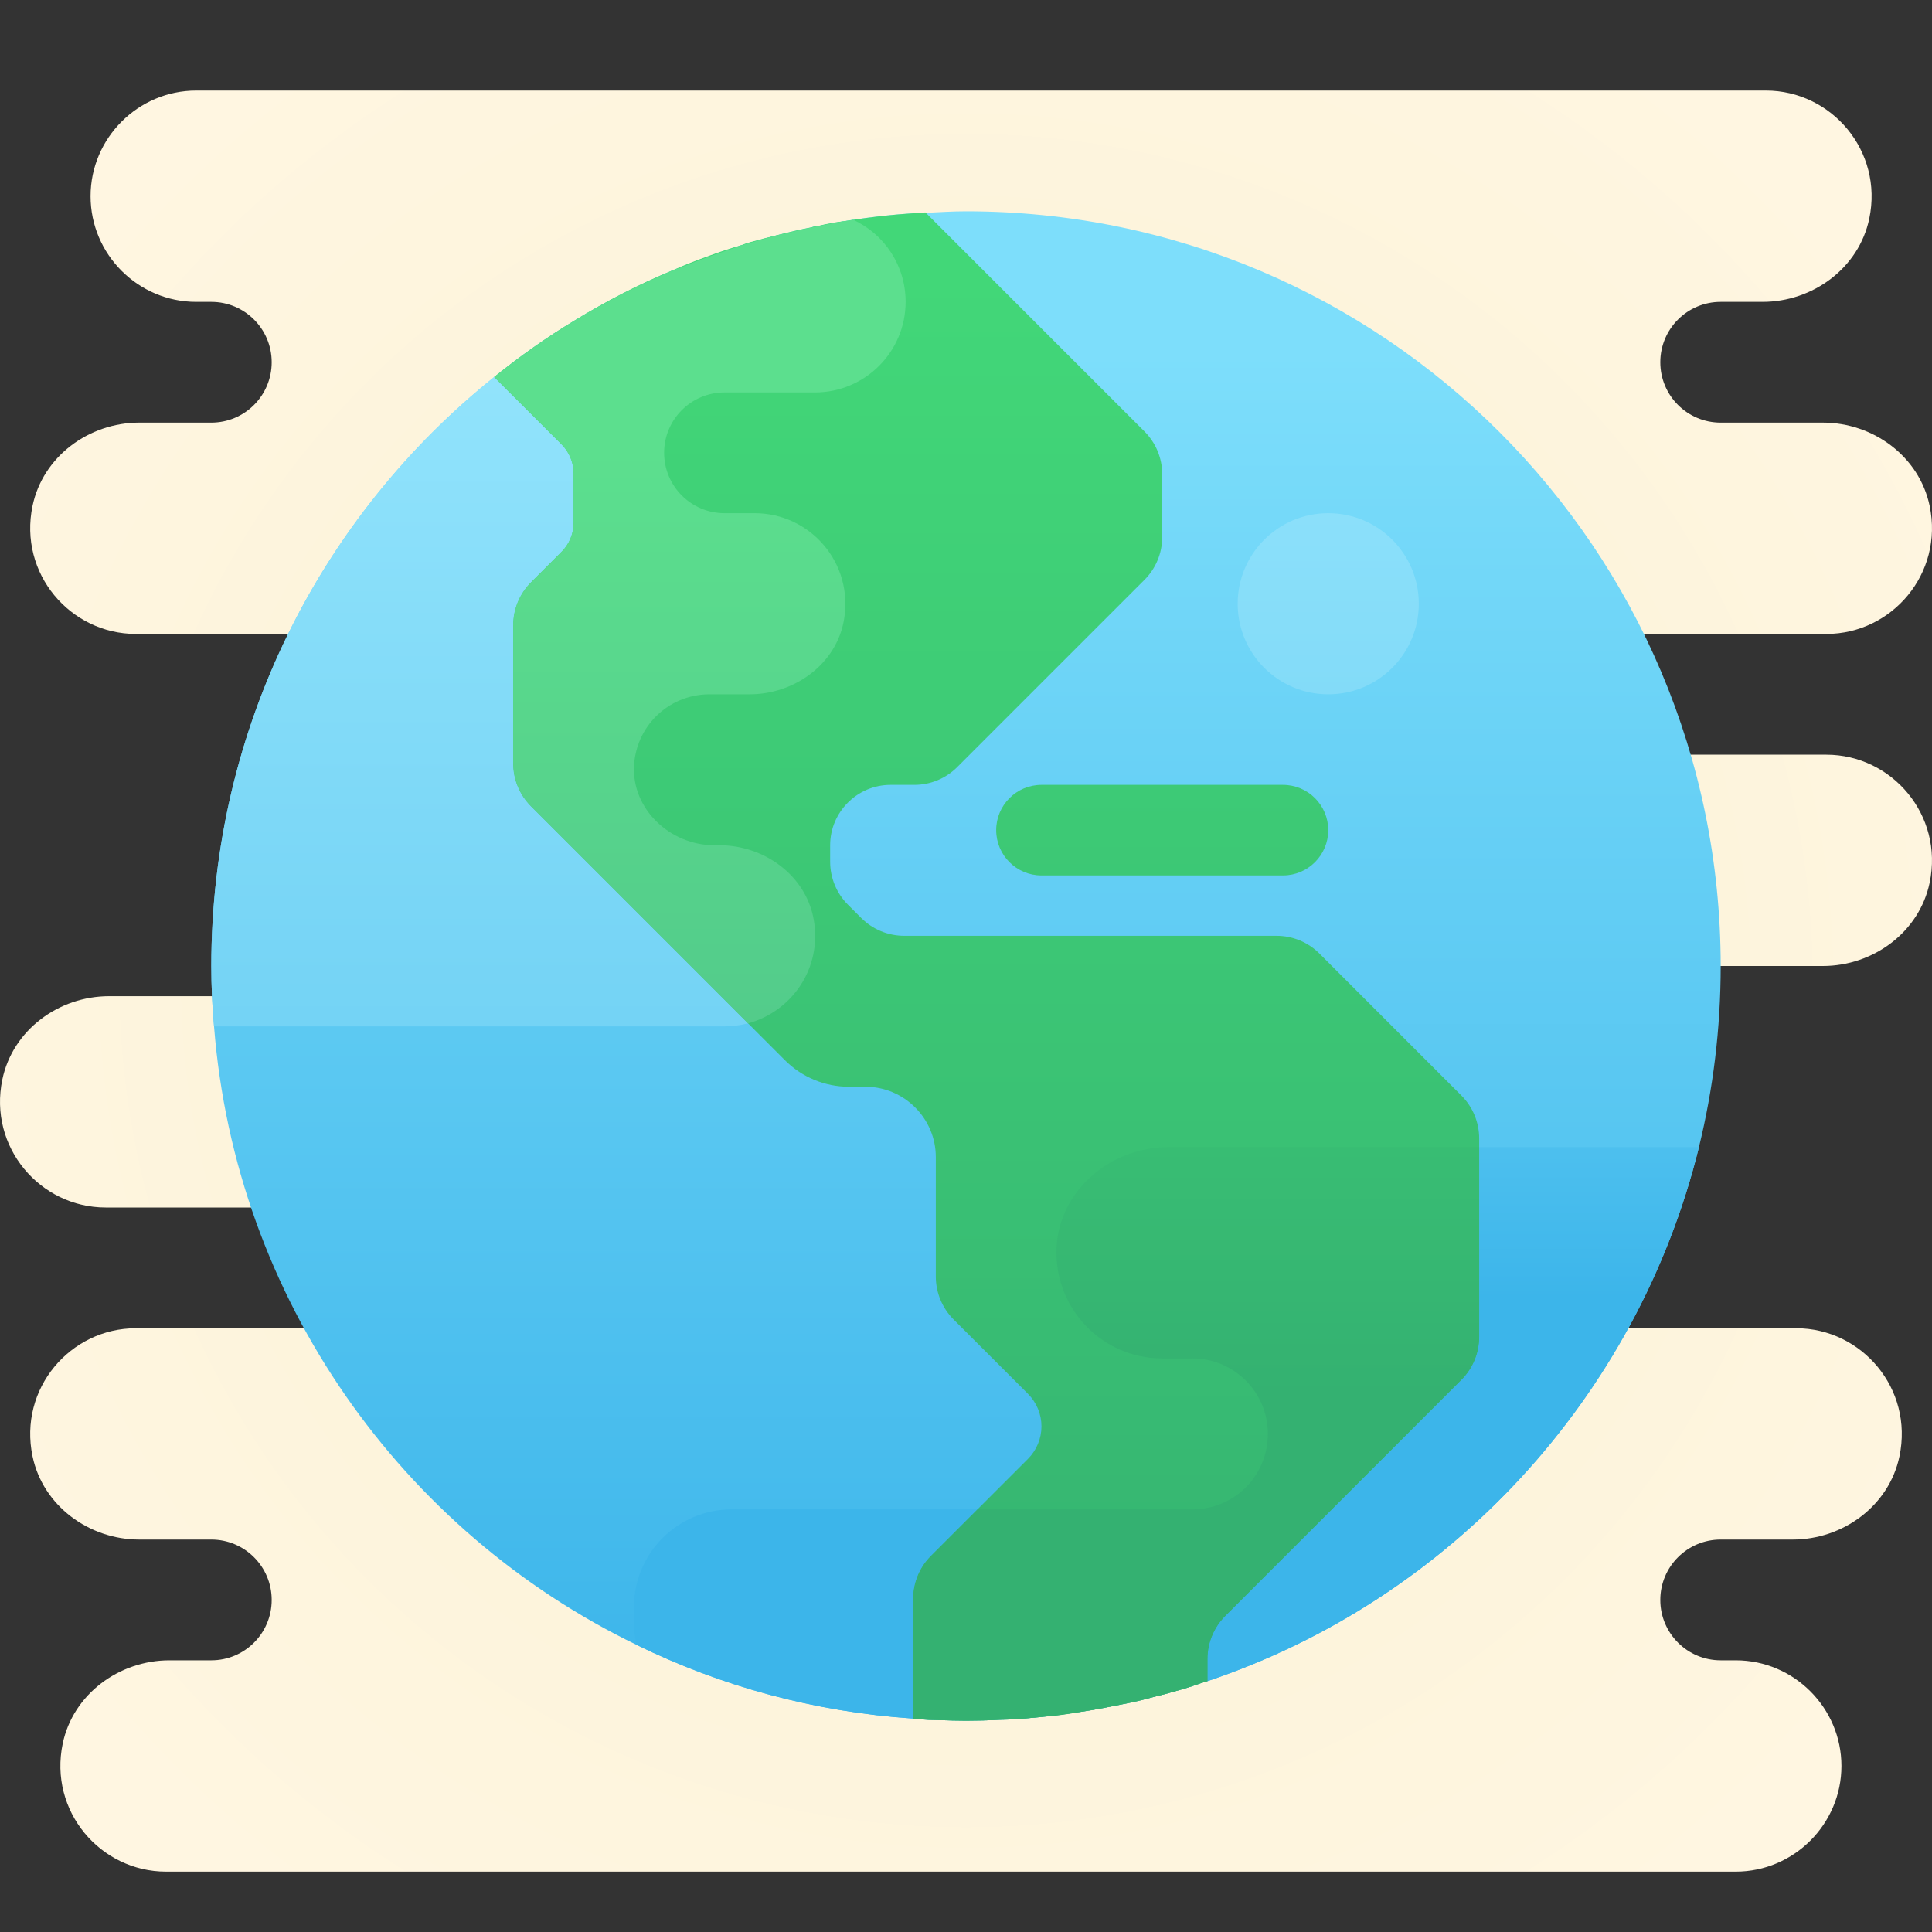 <svg xmlns="http://www.w3.org/2000/svg"  viewBox="0 0 64 64" width="64px" height="64px"><rect x="0" y="0" width="64" height="64" fill="#333333" stroke="none"/><radialGradient id="JVU4q8CaOjheQbfbITSZVa" cx="32" cy="4302.5" r="38.273" gradientTransform="translate(0 -4270)" gradientUnits="userSpaceOnUse"><stop offset="0" stop-color="#f4e9c3"/><stop offset=".219" stop-color="#f8eecd"/><stop offset=".644" stop-color="#fdf4dc"/><stop offset="1" stop-color="#fff6e1"/></radialGradient><path fill="url(#JVU4q8CaOjheQbfbITSZVa)" d="M49,21h11.5c2.168,0,3.892-1.998,3.422-4.243C63.58,15.122,62.056,14,60.385,14H57	c-1.105,0-2-0.895-2-2s0.895-2,2-2h1.385c1.67,0,3.195-1.122,3.537-2.757C62.392,4.998,60.668,3,58.5,3H34.006H32.5h-26	C4.575,3,3,4.575,3,6.5S4.575,10,6.5,10H7c1.105,0,2,0.895,2,2s-0.895,2-2,2H4.615c-1.67,0-3.195,1.122-3.537,2.757	C0.608,19.002,2.332,21,4.5,21H18v12H3.615c-1.67,0-3.195,1.122-3.537,2.757C-0.392,38.002,1.332,40,3.5,40H15c1.105,0,2,0.895,2,2	s-0.895,2-2,2H4.5c-2.168,0-3.892,1.998-3.422,4.243C1.42,49.878,2.945,51,4.615,51H7c1.105,0,2,0.895,2,2s-0.895,2-2,2H5.615	c-1.67,0-3.195,1.122-3.537,2.757C1.608,60.002,3.332,62,5.5,62h25.494H32.5h25c1.925,0,3.5-1.575,3.5-3.5S59.425,55,57.5,55H57	c-1.105,0-2-0.895-2-2s0.895-2,2-2h2.385c1.67,0,3.195-1.122,3.537-2.757C63.392,45.998,61.668,44,59.5,44H47V32h13.385	c1.67,0,3.195-1.122,3.537-2.757C64.392,26.998,62.668,25,60.5,25H49c-1.105,0-2-0.895-2-2S47.895,21,49,21z"/><linearGradient id="JVU4q8CaOjheQbfbITSZVb" x1="32" x2="32" y1="54.362" y2="9.822" gradientTransform="matrix(1 0 0 -1 0 66)" gradientUnits="userSpaceOnUse"><stop offset="0" stop-color="#7ddefb"/><stop offset="1" stop-color="#3cb5ea"/></linearGradient><path fill="url(#JVU4q8CaOjheQbfbITSZVb)" d="M57,32c0,2.07-0.25,4.08-0.72,6C54.23,46.31,48.03,52.99,40,55.69	c-0.07,0.02-0.13,0.04-0.2,0.06c-0.2,0.07-0.4,0.14-0.61,0.2c-0.31,0.09-0.63,0.18-0.96,0.26c-0.36,0.1-0.71,0.18-1.07,0.25	c-0.2,0.04-0.41,0.08-0.61,0.12c-0.27,0.05-0.55,0.1-0.83,0.14c-0.39,0.06-0.77,0.11-1.16,0.15c-0.37,0.04-0.73,0.07-1.1,0.09	c-0.11,0-0.23,0.01-0.34,0.01C32.75,56.99,32.37,57,32,57c-0.3,0-0.6-0.01-0.9-0.02c-0.22,0-0.44-0.01-0.66-0.03	c-0.06,0-0.12-0.01-0.19-0.02c-3.27-0.22-6.36-1.07-9.16-2.44C13.32,50.73,7.8,43.04,7.09,34C7.03,33.34,7,32.67,7,32	c0-7.9,3.66-14.93,9.37-19.51c0.84-0.68,1.73-1.31,2.66-1.87c1.03-0.63,2.12-1.18,3.24-1.66c0.75-0.31,1.51-0.59,2.3-0.84	c0.39-0.12,0.78-0.23,1.18-0.33c0.07-0.02,0.15-0.04,0.22-0.05c0.31-0.08,0.61-0.15,0.92-0.21c0.04-0.02,0.09-0.03,0.14-0.03	c0.77-0.16,1.55-0.28,2.34-0.36c0.27-0.03,0.54-0.05,0.82-0.07c0.16-0.01,0.31-0.02,0.47-0.03l0.01,0.01C31.11,7.03,31.55,7,32,7	C45.81,7,57,18.19,57,32z"/><linearGradient id="JVU4q8CaOjheQbfbITSZVc" x1="32.685" x2="32.685" y1="56.791" y2="7.218" gradientTransform="matrix(1 0 0 -1 0 66)" gradientUnits="userSpaceOnUse"><stop offset="0" stop-color="#42d778"/><stop offset=".996" stop-color="#34b171"/><stop offset="1" stop-color="#34b171"/></linearGradient><path fill="url(#JVU4q8CaOjheQbfbITSZVc)" d="M49,37.715v6.576c0,0.531-0.211,1.041-0.587,1.417l-7.826,7.826	C40.211,53.909,40,54.419,40,54.95v0.74c-0.07,0.02-0.13,0.04-0.2,0.06c-0.2,0.07-0.4,0.14-0.61,0.2c-0.31,0.09-0.63,0.18-0.96,0.26	c-0.36,0.1-0.71,0.18-1.07,0.25c-0.2,0.04-0.41,0.08-0.61,0.12c-0.27,0.05-0.55,0.1-0.83,0.14c-0.27,0.05-0.54,0.09-0.82,0.12	c-0.11,0.01-0.23,0.02-0.34,0.03c-0.37,0.04-0.73,0.07-1.1,0.09c-0.11,0-0.23,0.01-0.34,0.01C32.75,56.99,32.37,57,32,57	c-0.3,0-0.6-0.01-0.9-0.02c-0.22,0-0.44-0.01-0.66-0.03c-0.06,0-0.13-0.01-0.19-0.01v-3.98c0-0.531,0.211-1.041,0.587-1.417	l3.213-3.213c0.29-0.29,0.45-0.68,0.45-1.08s-0.16-0.79-0.45-1.08l-2.46-2.46C31.212,43.332,31,42.82,31,42.286V38.33	c0-1.282-1.049-2.33-2.33-2.33h-0.547c-0.796,0-1.559-0.316-2.121-0.879l-8.415-8.415C17.211,26.331,17,25.821,17,25.29v-4.58	c0-0.531,0.211-1.041,0.587-1.417l1.01-1.01C18.855,18.025,19,17.675,19,17.31v-1.62c0-0.365-0.145-0.715-0.403-0.973L16.37,12.49	c0.84-0.68,1.73-1.31,2.66-1.87c1.04-0.64,2.12-1.2,3.24-1.66c0.4-0.18,0.81-0.34,1.23-0.49c0.35-0.13,0.71-0.25,1.07-0.35	c0.09-0.04,0.19-0.07,0.29-0.1c0.29-0.08,0.59-0.16,0.89-0.23c0.38-0.1,0.76-0.19,1.14-0.26c0.04-0.02,0.09-0.03,0.14-0.03	c0.2-0.05,0.41-0.09,0.62-0.13c0.127-0.022,0.256-0.031,0.383-0.051c0.443-0.071,0.888-0.133,1.337-0.179	c0.415-0.046,0.829-0.069,1.281-0.103c0.003,0.001,0.006,0.002,0.009,0.003l7.253,7.253c0.376,0.376,0.587,0.885,0.587,1.417v2.08	c0,0.531-0.211,1.041-0.587,1.417l-6.206,6.206C31.331,25.789,30.821,26,30.29,26H29.5c-1.1,0-2,0.9-2,2v0.546	c0,0.534,0.212,1.047,0.59,1.424l0.44,0.44c0.378,0.378,0.89,0.59,1.425,0.59H42.29c0.531,0,1.041,0.211,1.417,0.587l4.703,4.703	C48.788,36.668,49,37.18,49,37.715z"/><linearGradient id="JVU4q8CaOjheQbfbITSZVd" x1="38.5" x2="38.5" y1="56.787" y2="7.218" gradientTransform="matrix(1 0 0 -1 0 66)" gradientUnits="userSpaceOnUse"><stop offset="0" stop-color="#42d778"/><stop offset=".996" stop-color="#34b171"/><stop offset="1" stop-color="#34b171"/></linearGradient><path fill="url(#JVU4q8CaOjheQbfbITSZVd)" d="M42.5,29h-8c-0.828,0-1.5-0.672-1.5-1.5s0.672-1.5,1.5-1.5h8c0.828,0,1.5,0.672,1.5,1.5	S43.328,29,42.5,29z"/><linearGradient id="JVU4q8CaOjheQbfbITSZVe" x1="-495.617" x2="-494.617" y1="2189.979" y2="2189.979" gradientTransform="rotate(90 37735.58 59821.998) scale(44.54)" gradientUnits="userSpaceOnUse"><stop offset="0" stop-color="#93e4fc"/><stop offset="1" stop-color="#56c3ee"/></linearGradient><path fill="url(#JVU4q8CaOjheQbfbITSZVe)" d="M16.37,12.49L16.37,12.49C10.66,17.07,7,24.1,7,32c0,0.67,0.03,1.34,0.09,2H24	c0.27,0,0.53-0.04,0.78-0.1l-7.19-7.19C17.21,26.33,17,25.82,17,25.29v-4.58l0,0l0,0c0-0.53,0.21-1.04,0.59-1.42l1.01-1.01	c0.26-0.26,0.4-0.6,0.4-0.97v-1.621c0-0.369-0.14-0.709-0.4-0.97L16.37,12.49"/><linearGradient id="JVU4q8CaOjheQbfbITSZVf" x1="-495.617" x2="-494.617" y1="2189.348" y2="2189.348" gradientTransform="rotate(90 37735.58 59821.998) scale(44.54)" gradientUnits="userSpaceOnUse"><stop offset="0" stop-color="#93e4fc"/><stop offset="1" stop-color="#56c3ee"/></linearGradient><path fill="url(#JVU4q8CaOjheQbfbITSZVf)" d="M44,17c-1.657,0-3,1.343-3,3s1.343,3,3,3s3-1.343,3-3S45.657,17,44,17"/><linearGradient id="JVU4q8CaOjheQbfbITSZVg" x1="23.185" x2="23.185" y1="51.213" y2="19.116" gradientTransform="matrix(1 0 0 -1 0 66)" gradientUnits="userSpaceOnUse"><stop offset="0" stop-color="#5cdf8e"/><stop offset=".996" stop-color="#4dbf88"/><stop offset="1" stop-color="#4dbf88"/></linearGradient><path fill="url(#JVU4q8CaOjheQbfbITSZVg)" d="M24,13h3c0.83,0,1.58-0.34,2.12-0.88C29.66,11.58,30,10.83,30,10c0-1.21-0.71-2.25-1.74-2.72	c-0.775,0.117-1.534,0.281-2.284,0.466c-0.002-0.002-0.004-0.004-0.006-0.006l-0.22,0.05c-0.17,0.042-0.335,0.094-0.503,0.141	c-0.107,0.03-0.215,0.059-0.321,0.09c-0.118,0.035-0.238,0.063-0.356,0.1c-0.131,0.042-0.253,0.097-0.383,0.14	c-0.522,0.171-1.036,0.359-1.542,0.563C22.522,8.872,22.392,8.91,22.27,8.96c-0.075,0.033-0.148,0.068-0.223,0.101	C22.031,9.068,22.015,9.073,22,9.08v0.003c-0.647,0.286-1.286,0.585-1.9,0.927c-0.229,0.121-0.459,0.247-0.685,0.379	c-0.129,0.076-0.257,0.153-0.385,0.232c-0.93,0.56-1.82,1.191-2.66,1.87l2.227,2.226C18.855,14.974,19,15.324,19,15.689v1.626	c0,0.362-0.144,0.709-0.4,0.965l-1.013,1.013C17.211,19.669,17,20.178,17,20.71v4.58c0,0.531,0.211,1.041,0.587,1.417L24.78,33.9	c1.444-0.391,2.464-1.82,2.175-3.441C26.696,28.998,25.315,28,23.83,28h-0.17c-1.456,0-2.741-1.195-2.656-2.648	c0.037-0.631,0.308-1.204,0.726-1.621C22.18,23.28,22.81,23,23.5,23h1.334c1.486,0,2.871-1.001,3.124-2.465	C28.285,18.641,26.832,17,25,17h-1c-1.104,0-2-0.895-2-2l0,0C22,13.895,22.896,13,24,13z"/><linearGradient id="JVU4q8CaOjheQbfbITSZVh" x1="26.69" x2="26.69" y1="42.362" y2="33.329" gradientTransform="matrix(1 0 0 -1 0 66)" gradientUnits="userSpaceOnUse"><stop offset="0" stop-color="#7ddefb"/><stop offset="1" stop-color="#3cb5ea"/></linearGradient><path fill="url(#JVU4q8CaOjheQbfbITSZVh)" d="M24.24,50h8.14l-1.54,1.54c-0.38,0.38-0.59,0.89-0.59,1.42v3.97	c-3.27-0.22-6.36-1.07-9.16-2.44C21.03,54.26,21,54.01,21,53.76v-0.52C21,51.45,22.45,50,24.24,50z"/><linearGradient id="JVU4q8CaOjheQbfbITSZVi" x1="48.14" x2="48.14" y1="42.362" y2="22.982" gradientTransform="matrix(1 0 0 -1 0 66)" gradientUnits="userSpaceOnUse"><stop offset="0" stop-color="#7ddefb"/><stop offset="1" stop-color="#3cb5ea"/></linearGradient><path fill="url(#JVU4q8CaOjheQbfbITSZVi)" d="M56.28,38C54.23,46.31,48.03,52.99,40,55.69v-0.74c0-0.53,0.21-1.04,0.59-1.42l7.82-7.82	c0.38-0.38,0.59-0.89,0.59-1.42V38H56.28z"/><linearGradient id="JVU4q8CaOjheQbfbITSZVj" x1="39.625" x2="39.625" y1="45.979" y2="19.646" gradientTransform="matrix(1 0 0 -1 0 66)" gradientUnits="userSpaceOnUse"><stop offset="0" stop-color="#42d778"/><stop offset=".996" stop-color="#34b171"/><stop offset="1" stop-color="#34b171"/></linearGradient><path fill="url(#JVU4q8CaOjheQbfbITSZVj)" d="M49,38v6.29c0,0.53-0.21,1.04-0.59,1.42l-7.82,7.82C40.21,53.91,40,54.42,40,54.95v0.74	c-0.07,0.02-0.13,0.04-0.2,0.06c-0.2,0.07-0.4,0.14-0.61,0.2c-0.31,0.09-0.63,0.18-0.96,0.26c-0.36,0.1-0.71,0.18-1.07,0.25	c-0.2,0.04-0.41,0.08-0.61,0.12c-0.27,0.05-0.55,0.1-0.83,0.14c-0.39,0.06-0.77,0.11-1.16,0.15c-0.37,0.04-0.73,0.07-1.1,0.09	c-0.11,0-0.23,0.01-0.34,0.01C32.75,56.99,32.37,57,32,57c-0.3,0-0.6-0.01-0.9-0.02c-0.22,0-0.44-0.01-0.66-0.03	c-0.06,0-0.12-0.01-0.19-0.02v-3.97c0-0.53,0.21-1.04,0.59-1.42L32.38,50h7.12c0.69,0,1.32-0.28,1.77-0.73S42,48.19,42,47.5	c0-1.38-1.12-2.5-2.5-2.5h-1c-2,0-3.6-1.67-3.5-3.69c0.1-1.89,1.8-3.31,3.7-3.31H49z"/></svg>